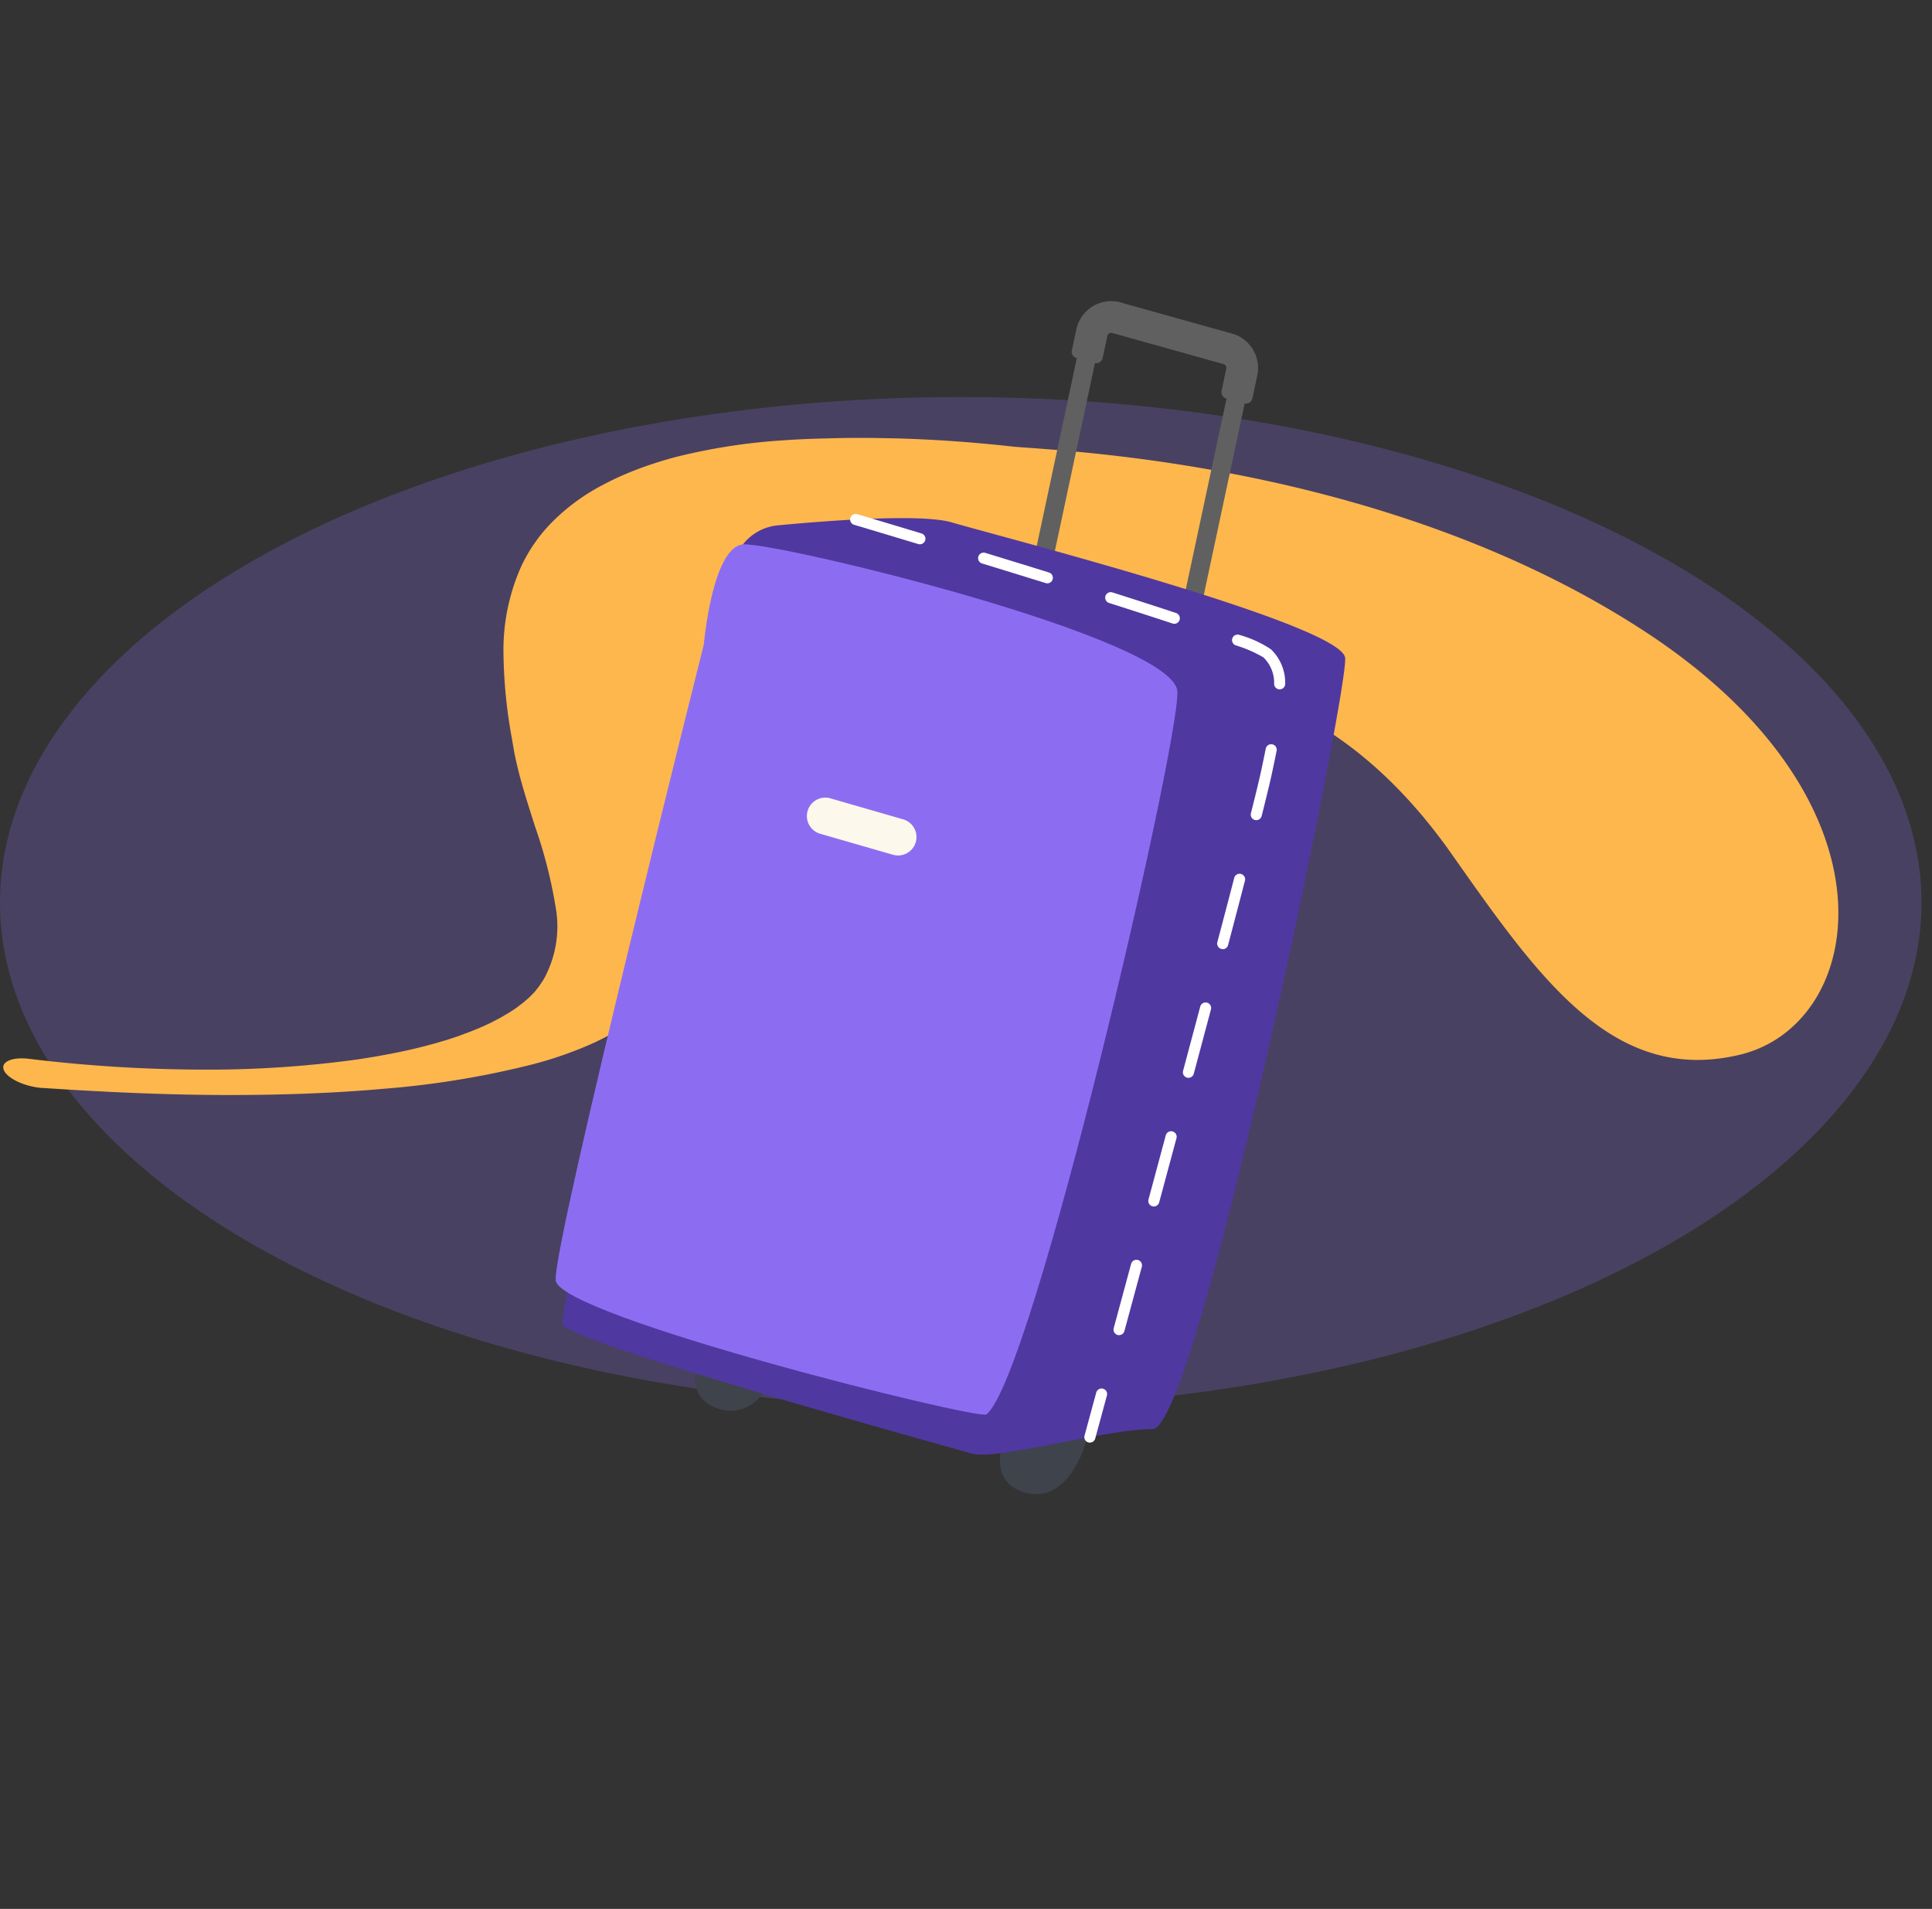 <svg xmlns="http://www.w3.org/2000/svg" xmlns:xlink="http://www.w3.org/1999/xlink" width="191.037" height="188.736" viewBox="0 0 191.037 188.736">
  <rect x="0" y="0" width="191.037" height="188.736" fill="#333333" stroke="none"/>
  <defs>
    <clipPath id="clip-path">
      <rect id="Rectángulo_47072" data-name="Rectángulo 47072" width="78.068" height="117.969" fill="none"/>
    </clipPath>
  </defs>
  <g id="Grupo_161147" data-name="Grupo 161147" transform="translate(-1125 -4753.177)">
    <g id="Grupo_161146" data-name="Grupo 161146">
      <g id="Grupo_130954" data-name="Grupo 130954" transform="translate(1125 4792.433)">
        <ellipse id="Elipse_4784" data-name="Elipse 4784" cx="95" cy="49.984" rx="95" ry="49.984" transform="translate(0 0)" fill="#8c6df2" opacity="0.25"/>
      </g>
      <path id="Trazado_138318" data-name="Trazado 138318" d="M130.7,135.515c-3.173-5.04-6.385-9.925-9.693-14.525s-6.689-8.948-10.148-12.909a88.187,88.187,0,0,0-10.569-10.432,37.892,37.892,0,0,0-5.358-3.686c-.442-.232-.889-.482-1.327-.674-.22-.1-.441-.208-.661-.3l-.655-.257c-.441-.177-.856-.307-1.286-.46-.418-.118-.843-.254-1.254-.343a14.792,14.792,0,0,0-8.863.641A37.7,37.7,0,0,0,73.732,96.5c-1.111.727-2.208,1.427-3.3,2.049-.547.317-1.094.6-1.642.873-.275.125-.548.261-.824.374l-.854.355a39.482,39.482,0,0,1-7.12,2.336,20.282,20.282,0,0,1-3.612.427,17.011,17.011,0,0,1-1.821-.051,16.043,16.043,0,0,1-1.829-.277,16.752,16.752,0,0,1-7.02-3.394c-.545-.435-1.078-.906-1.6-1.408-.26-.248-.517-.512-.771-.776l-.378-.406c-.116-.133-.231-.258-.346-.4a32.05,32.05,0,0,1-2.678-3.629c-.213-.336-.424-.674-.631-1.022l-.793-1.309c-.274-.451-.531-.912-.8-1.36s-.508-.911-.762-1.359c-.993-1.811-1.88-3.616-2.675-5.4s-1.5-3.54-2.111-5.3-1.154-3.505-1.608-5.273a74.2,74.2,0,0,1-1.957-10.738c-.179-1.651-3.426-10.058,1.475-24.4s9.08-26.374-.672-34.74S-.537,3.046,1.065,34.02s20,57.747,22.013,61.278,4.1,6.848,6.195,9.888c.525.748,1.049,1.506,1.574,2.233s1.05,1.446,1.574,2.137l.786,1.029c.267.348.505.662.822,1.065q.9,1.153,1.808,2.232a58.77,58.77,0,0,0,7.331,7.421c.3.257.609.5.913.739s.587.45.879.667c.582.426,1.161.832,1.731,1.2a29.417,29.417,0,0,0,3.333,1.888,20.2,20.2,0,0,0,5.99,1.861,15.679,15.679,0,0,0,5.054-.114,20.269,20.269,0,0,0,8.017-3.609,49.446,49.446,0,0,0,6.392-5.676l.77-.79c.264-.271.514-.557.769-.836.5-.571.986-1.15,1.451-1.745.938-1.184,1.817-2.4,2.69-3.58a46.65,46.65,0,0,1,5.29-6.374,10.776,10.776,0,0,1,6.333-3.19c.3-.038.61-.033.917-.049l.473.019.237.009c.079.006.16.023.24.034l.482.073c.163.03.331.076.5.112.328.064.675.187,1.017.288s.7.253,1.053.392c.361.167.715.3,1.086.494l.552.275c.185.094.373.2.56.307.373.2.754.438,1.135.675s.768.5,1.153.753.778.551,1.169.829c.394.307.787.6,1.184.921s.794.638,1.193.986c.8.675,1.6,1.4,2.408,2.172.4.382.807.768,1.211,1.175l.607.605.606.632a107.925,107.925,0,0,1,9.605,11.66,143.346,143.346,0,0,1,8.973,14.159c.81,1.462,1.858,2.1,2.341,1.429s.218-2.4-.591-3.866q-.086-.156-.175-.3Z" transform="translate(1315.656 4834.658) rotate(126)" fill="#fdb74d"/>
      <g id="Grupo_156173" data-name="Grupo 156173" transform="translate(1179.945 4782.949)">
        <g id="Grupo_156172" data-name="Grupo 156172" clip-path="url(#clip-path)">
          <path id="Trazado_204893" data-name="Trazado 204893" d="M85.873,213.97s-2.348,4.486,1.177,5.975,5.666-2.018,6.408-4.355,1.219-3.795.51-3.922-5.607-.928-8.1,2.3" transform="translate(-41.18 -102.333)" fill="#3f434c"/>
          <path id="Trazado_204894" data-name="Trazado 204894" d="M27.412,197.98s-2.348,4.486,1.176,5.975S34.255,201.937,35,199.6s1.219-3.795.51-3.922-5.607-.928-8.1,2.3" transform="translate(-12.893 -94.596)" fill="#3f434c"/>
          <path id="Trazado_204895" data-name="Trazado 204895" d="M106.644,32.615a.928.928,0,0,1-.714-1.1l5.147-24.094a1.042,1.042,0,0,0-.652-1.188L99.439,3.161a1.036,1.036,0,0,0-1.374.755l-5,23.429a.928.928,0,0,1-1.816-.388L96.25,3.528a2.892,2.892,0,0,1,3.836-2.107l10.986,3.071a2.909,2.909,0,0,1,1.821,3.315L107.745,31.9a.928.928,0,0,1-1.1.714" transform="translate(-44.14 -0.6)" fill="#606060"/>
          <path id="Trazado_204896" data-name="Trazado 204896" d="M18.209,46.1a4.975,4.975,0,0,1,4.377-3.812c5.107-.482,14.219-1.17,17.2-.29C44,43.25,78.359,52.056,78.68,55.4s-14.664,76.318-19.05,76.25-15.42,3.121-17.858,2.416S1.727,123,1.281,121.265c-.389-1.513,13.4-60.193,16.928-75.16" transform="translate(-0.616 -20.119)" fill="#5038a1"/>
          <path id="Trazado_204897" data-name="Trazado 204897" d="M14.65,56.492s.833-9.6,3.871-9.892,42.8,9.24,42.956,14.579-14.24,67.746-18.883,71.434C41.84,133.212.28,122.9,0,119.352S14.65,56.492,14.65,56.492" transform="translate(0 -22.545)" fill="#8c6df2"/>
          <path id="Trazado_204898" data-name="Trazado 204898" d="M114.99,3.292l-.051-.017L103.978.211a3.533,3.533,0,0,0-4.659,2.582l-.444,2.08a.639.639,0,0,0,.458.751l1.795.485.034.008a.639.639,0,0,0,.759-.492l.465-2.177a.394.394,0,0,1,.525-.289l.051.017,10.954,3.062a.4.4,0,0,1,.231.446l-.467,2.188a.639.639,0,0,0,.459.751l1.795.485.033.008a.639.639,0,0,0,.759-.492l.488-2.284a3.551,3.551,0,0,0-2.223-4.049" transform="translate(-47.836 0)" fill="#606060"/>
          <path id="Trazado_204899" data-name="Trazado 204899" d="M80.133,132.595a.541.541,0,0,1-.145-.02.547.547,0,0,1-.384-.672l1.158-4.257a.547.547,0,1,1,1.057.287l-1.158,4.258a.547.547,0,0,1-.528.4m2.886-10.623a.531.531,0,0,1-.143-.02.548.548,0,0,1-.386-.671l1.722-6.36a.548.548,0,0,1,1.058.286l-1.722,6.36a.548.548,0,0,1-.529.4m3.44-12.719a.547.547,0,0,1-.529-.69l1.712-6.359a.548.548,0,0,1,1.058.284l-1.713,6.359a.547.547,0,0,1-.528.405m3.419-12.719a.54.54,0,0,1-.142-.019.548.548,0,0,1-.388-.67c.575-2.148,1.145-4.28,1.7-6.361a.548.548,0,0,1,1.059.282c-.555,2.082-1.125,4.215-1.7,6.363a.548.548,0,0,1-.529.406m3.39-12.728a.547.547,0,0,1-.53-.687c.6-2.266,1.163-4.409,1.674-6.37a.548.548,0,0,1,1.06.276C94.959,78.987,94.4,81.131,93.8,83.4a.548.548,0,0,1-.529.408m3.318-12.759a.547.547,0,0,1-.532-.681c.5-1.981.839-3.392,1.01-4.19s.323-1.528.46-2.213a.548.548,0,0,1,1.074.216c-.138.689-.293,1.429-.463,2.226-.173.812-.516,2.234-1.018,4.229a.548.548,0,0,1-.531.414M98.9,58.116a.548.548,0,0,1-.547-.523,3.49,3.49,0,0,0-1.07-2.646,12.8,12.8,0,0,0-2.758-1.192.548.548,0,0,1,.382-1.026,11.006,11.006,0,0,1,3.126,1.421,4.592,4.592,0,0,1,1.414,3.394.548.548,0,0,1-.522.572H98.9M88.482,51.634a.54.54,0,0,1-.172-.028c-1.826-.6-3.933-1.285-6.264-2.026a.548.548,0,1,1,.332-1.044c2.335.743,4.447,1.426,6.276,2.03a.548.548,0,0,1-.172,1.068m-12.556-4a.555.555,0,0,1-.163-.025c-2.152-.669-4.282-1.324-6.295-1.941a.547.547,0,1,1,.321-1.047c2.013.616,4.146,1.272,6.3,1.941a.548.548,0,0,1-.163,1.071m-12.6-3.858a.544.544,0,0,1-.158-.024c-3.8-1.147-6.328-1.9-6.329-1.9a.548.548,0,1,1,.312-1.05s2.532.752,6.333,1.9a.548.548,0,0,1-.158,1.072" transform="translate(-27.311 -19.731)" fill="#fff"/>
          <path id="Trazado_204900" data-name="Trazado 204900" d="M57.574,97.239,50.38,95.162a1.822,1.822,0,0,0-1.011,3.5l7.193,2.076a1.822,1.822,0,1,0,1.011-3.5" transform="translate(-23.251 -46.012)" fill="#fcf8eb"/>
        </g>
      </g>
    </g>
  </g>
</svg>
